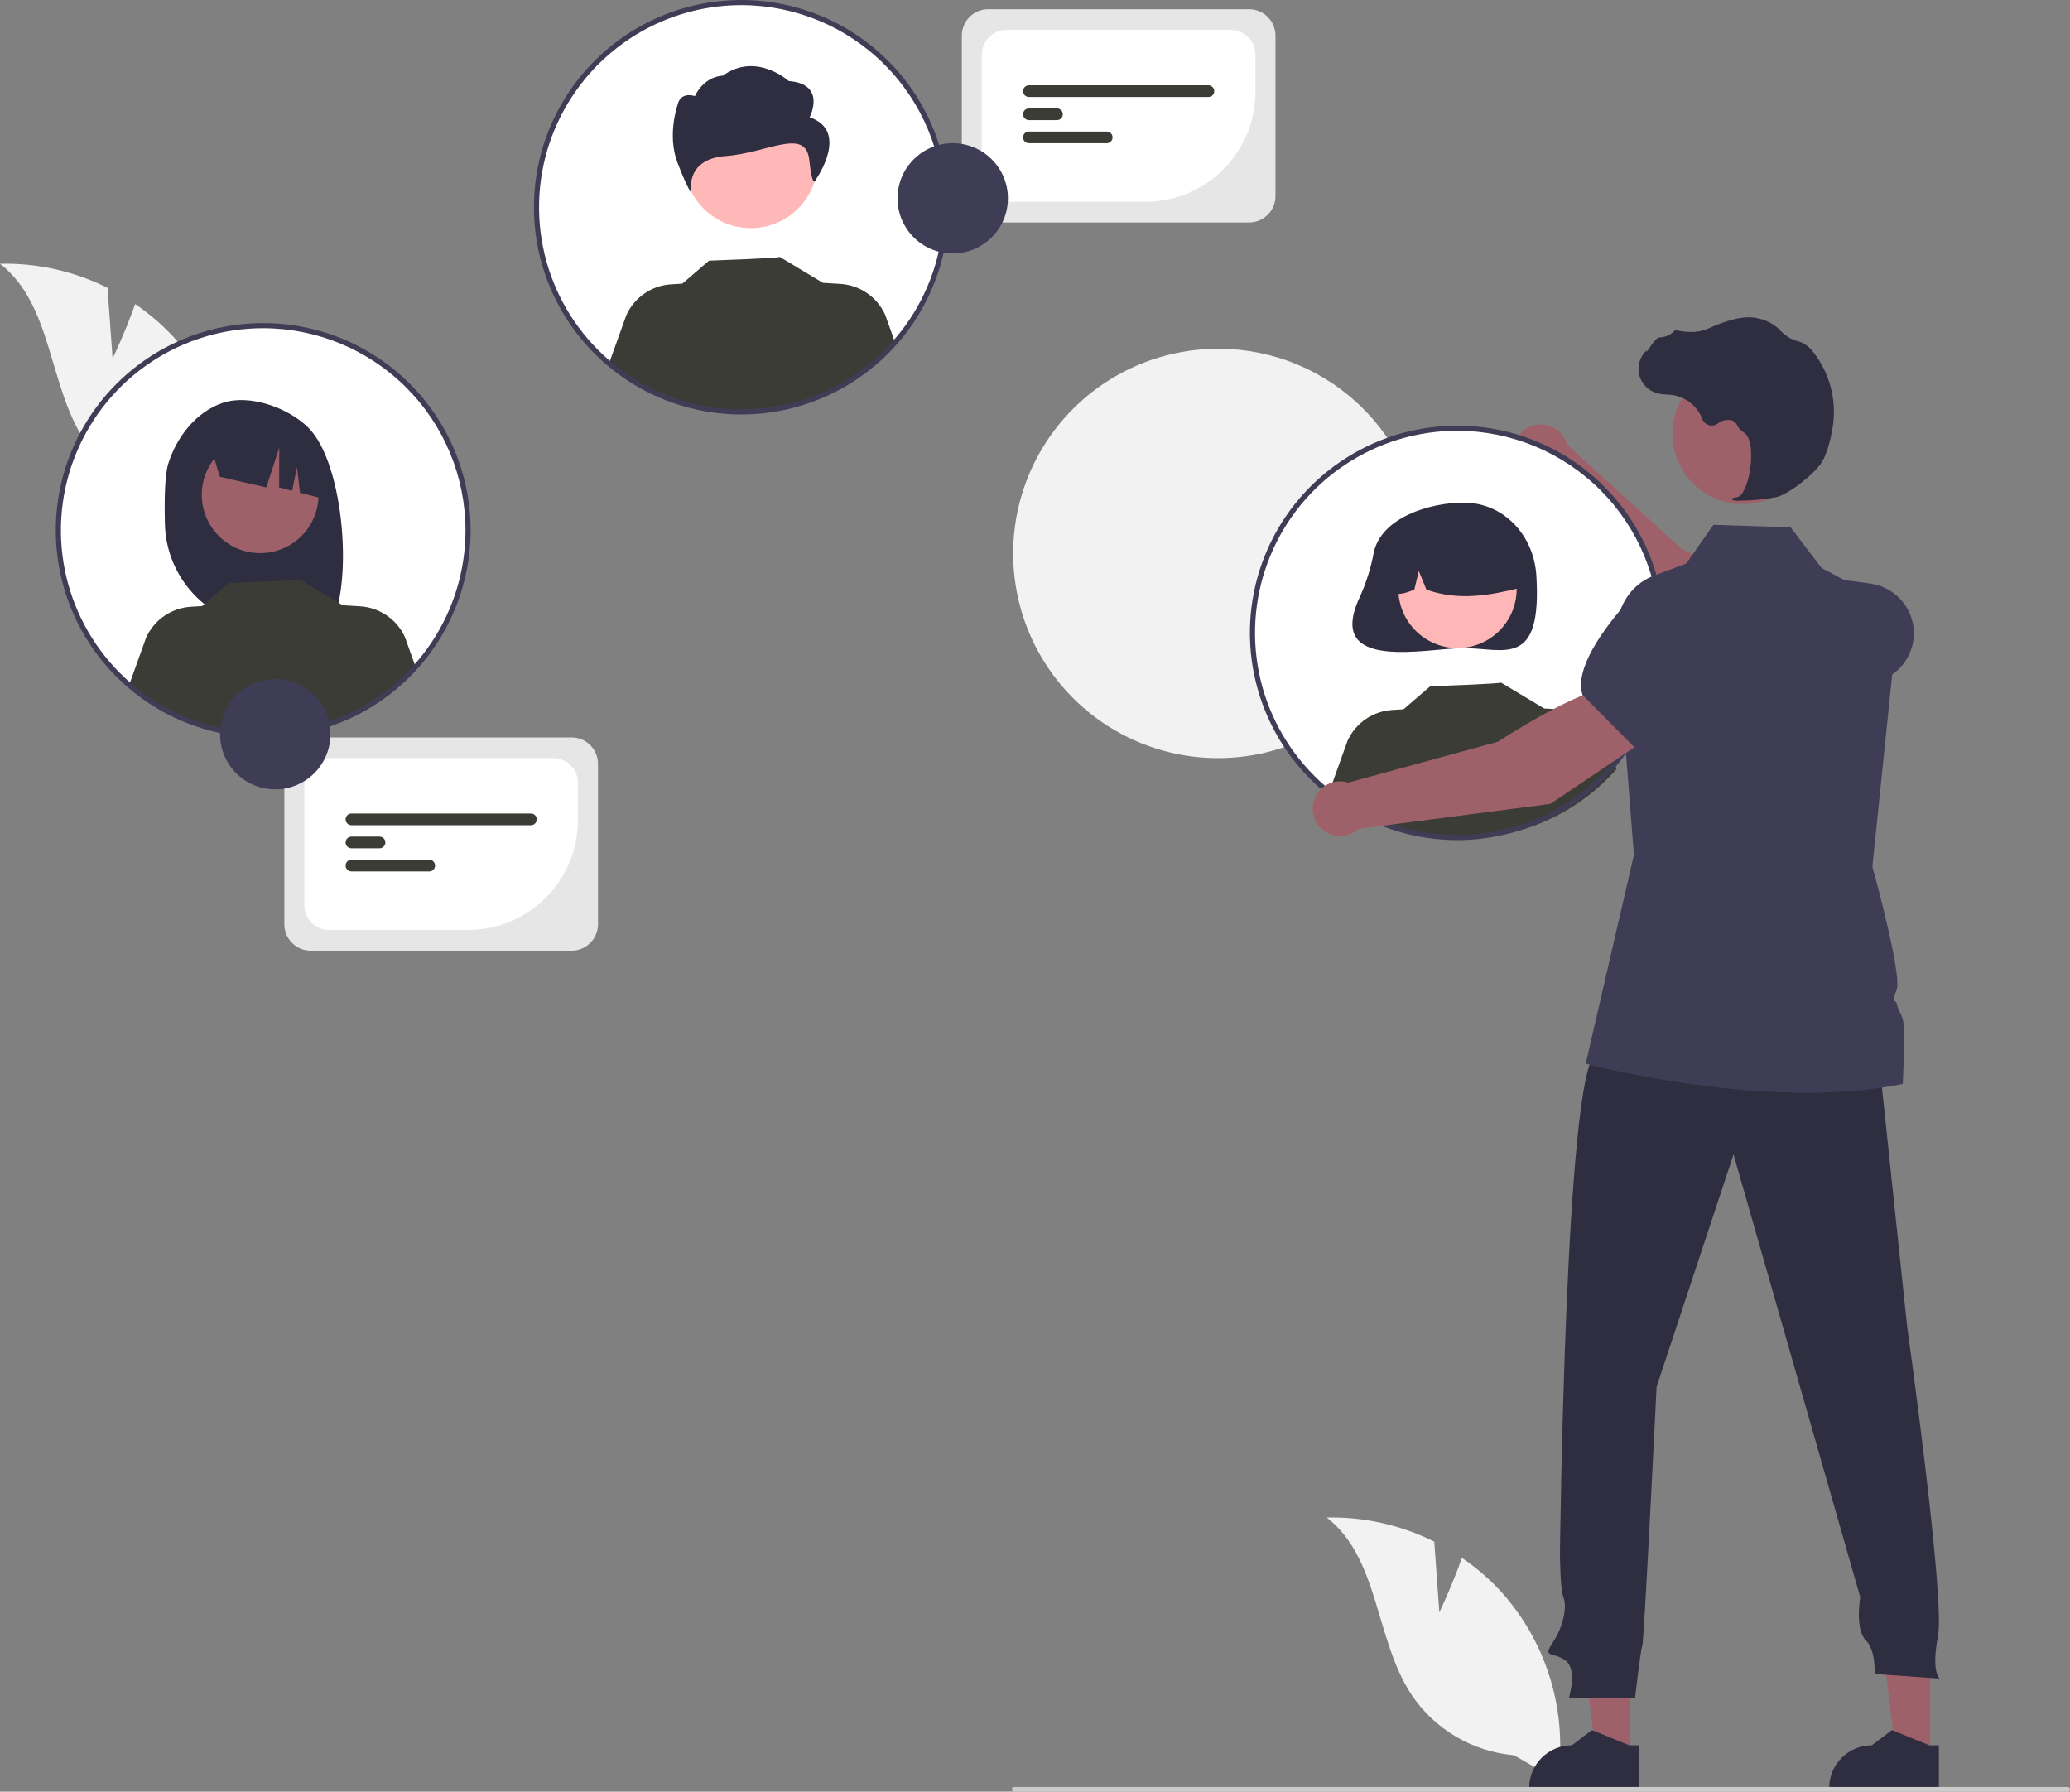 <svg width="327" height="283" viewBox="0 0 327 283" fill="none" xmlns="http://www.w3.org/2000/svg">
<rect x="0" y="0" width="327" height="283" fill="#808080" stroke="none"/>
<g clip-path="url(#clip0_777_2698)">
<path d="M224.773 87.476C224.762 93.87 222.853 100.117 219.287 105.428C215.722 110.738 210.661 114.873 204.743 117.309C198.825 119.746 192.317 120.375 186.042 119.116C179.767 117.858 174.006 114.768 169.488 110.239C164.971 105.709 161.899 99.943 160.661 93.669C159.424 87.396 160.076 80.896 162.536 74.993C164.996 69.09 169.153 64.048 174.481 60.505C179.809 56.962 186.069 55.077 192.469 55.088C196.722 55.085 200.934 55.921 204.862 57.549C208.79 59.176 212.358 61.564 215.36 64.573C218.362 67.583 220.739 71.156 222.354 75.086C223.97 79.016 224.792 83.227 224.773 87.476Z" fill="#F2F2F2"/>
<path d="M278.633 106.322L283.183 97.642C279.103 92.719 265.715 86.749 265.715 86.749L247.596 70.273C247.403 69.538 247.02 68.867 246.485 68.327C245.95 67.787 245.281 67.397 244.548 67.197C243.814 66.997 243.04 66.994 242.305 67.187C241.569 67.381 240.897 67.765 240.358 68.3C239.818 68.835 239.429 69.503 239.229 70.237C239.03 70.97 239.027 71.743 239.222 72.478C239.417 73.212 239.802 73.883 240.338 74.421C240.875 74.96 241.544 75.348 242.278 75.546L261.853 99.001L278.633 106.322Z" fill="#9E616A"/>
<path d="M276.428 105.723L282.853 107.767C287.526 109.253 292.56 109.141 297.162 107.448C298.553 106.931 299.773 106.034 300.681 104.861C301.59 103.687 302.152 102.283 302.304 100.807C302.496 98.805 301.921 96.804 300.693 95.21C299.465 93.616 297.678 92.546 295.691 92.219C289.666 91.229 281.903 90.742 279.133 94.034L279.105 94.068L276.428 105.723Z" fill="#3F3D56"/>
<path d="M230.215 132.295C248.088 132.295 262.576 117.82 262.576 99.965C262.576 82.109 248.088 67.635 230.215 67.635C212.342 67.635 197.854 82.109 197.854 99.965C197.854 117.82 212.342 132.295 230.215 132.295Z" fill="white"/>
<path d="M217.008 87.319C216.564 89.703 215.835 92.026 214.838 94.237C209.13 106.301 225.387 102.369 231.197 102.369C237.549 102.369 243.626 105.706 242.698 90.879C242.301 84.545 237.549 79.388 231.197 79.388C225.771 79.388 218.142 81.797 217.008 87.319Z" fill="#2F2E41"/>
<path d="M230.245 102.366C235.407 102.366 239.591 98.186 239.591 93.029C239.591 87.872 235.407 83.692 230.245 83.692C225.083 83.692 220.899 87.872 220.899 93.029C220.899 98.186 225.083 102.366 230.245 102.366Z" fill="#FFB6B6"/>
<path d="M223.898 83.511C225.535 82.513 227.411 81.974 229.329 81.949C231.247 81.923 233.137 82.413 234.8 83.367C236.464 84.321 237.84 85.704 238.785 87.372C239.731 89.039 240.21 90.929 240.174 92.845C235.412 94.04 230.409 94.954 225.33 93.131L224.131 90.198L223.423 93.133C221.877 93.765 220.326 94.299 218.776 93.127C218.712 91.217 219.152 89.323 220.051 87.635C220.95 85.948 222.276 84.526 223.898 83.511Z" fill="#2F2E41"/>
<path d="M255.377 121.463C249.771 127.836 241.881 131.751 233.41 132.363C224.939 132.974 216.567 130.233 210.102 124.732L212.878 116.994C213.505 115.62 214.495 114.442 215.741 113.587C216.987 112.732 218.443 112.232 219.952 112.141L221.718 112.032L225.929 108.404C225.929 108.404 237.274 107.999 237.106 107.806L243.978 111.935L243.972 111.907L246.674 112.072C248.183 112.163 249.639 112.663 250.885 113.518C252.132 114.373 253.122 115.551 253.749 116.926L255.377 121.463Z" fill="#3B3C36"/>
<path d="M227.376 254.682L226.572 243.509C221.304 240.878 215.474 239.572 209.586 239.703C217.869 246.099 217.206 258.883 222.942 267.632C224.752 270.347 227.15 272.62 229.959 274.283C232.768 275.946 235.916 276.957 239.169 277.239L246.062 281.201C246.851 275.994 246.5 270.679 245.034 265.621C243.568 260.562 241.022 255.882 237.572 251.901C235.613 249.687 233.384 247.728 230.936 246.071C229.429 250.393 227.376 254.682 227.376 254.682Z" fill="#F2F2F2"/>
<path d="M17.789 56.637L16.985 45.464C11.718 42.833 5.887 41.527 0 41.658C8.283 48.055 7.619 60.838 13.356 69.587C15.166 72.302 17.564 74.575 20.373 76.238C23.182 77.901 26.329 78.912 29.582 79.194L36.476 83.156C37.264 77.95 36.913 72.634 35.448 67.576C33.982 62.517 31.436 57.837 27.985 53.856C26.027 51.642 23.798 49.683 21.35 48.026C19.843 52.348 17.789 56.637 17.789 56.637Z" fill="#F2F2F2"/>
<path d="M257.531 277.424L252.154 277.423L249.596 256.704H257.532L257.531 277.424Z" fill="#9E616A"/>
<path d="M258.902 282.631L241.564 282.63V282.411C241.565 280.623 242.276 278.908 243.541 277.644C244.807 276.38 246.523 275.669 248.313 275.669H248.313L251.48 273.269L257.389 275.67L258.902 275.67L258.902 282.631Z" fill="#2F2E41"/>
<path d="M304.92 277.424L299.543 277.423L296.985 256.704H304.921L304.92 277.424Z" fill="#9E616A"/>
<path d="M306.291 282.631L288.954 282.63V282.411C288.954 280.623 289.665 278.908 290.93 277.644C292.196 276.38 293.912 275.669 295.702 275.669H295.702L298.869 273.269L304.778 275.67L306.291 275.67L306.291 282.631Z" fill="#2F2E41"/>
<path d="M296.742 166.53L301.264 209.452C301.264 209.452 307.285 252.43 306.154 258.36C305.024 264.29 306.437 265.137 306.437 265.137L296.12 264.403C296.12 264.403 296.403 260.732 294.707 259.038C293.011 257.343 293.859 252.26 293.859 252.26L273.847 182.344L261.693 219.053C261.693 219.053 259.714 259.434 259.432 259.999C259.149 260.564 258.301 268.188 258.301 268.188H247.843C247.843 268.188 249.256 263.67 247.277 262.258C245.299 260.846 243.603 261.976 245.299 259.434C246.995 256.893 247.56 253.786 246.995 252.374C246.429 250.963 246.429 245.315 246.429 245.315C246.429 245.315 247.277 169.072 252.083 166.53C256.888 163.989 296.742 166.53 296.742 166.53Z" fill="#2F2E41"/>
<path d="M275.325 79.624C281.468 79.624 286.448 74.648 286.448 68.511C286.448 62.374 281.468 57.398 275.325 57.398C269.181 57.398 264.201 62.374 264.201 68.511C264.201 74.648 269.181 79.624 275.325 79.624Z" fill="#9E616A"/>
<path d="M300.586 171.208C279.044 175.653 250.497 168.012 250.497 168.012L258.112 135.033L255.405 100.52C255.074 96.299 257.481 92.343 261.224 90.941L266.393 89.007L270.665 82.896L282.869 83.296L287.747 89.711L291.597 91.752L299.943 96.174L299.98 96.193V96.211L297.361 121.593L295.781 136.897C295.781 136.897 300.579 154.109 299.594 156.392C298.61 158.671 299.466 157.57 299.705 158.789C299.943 160.007 300.674 160.084 300.785 162.485C300.898 164.881 300.586 171.208 300.586 171.208Z" fill="#3F3D56"/>
<path d="M326.627 283H160.227C160.128 283 160.034 282.96 159.964 282.891C159.894 282.821 159.855 282.726 159.855 282.628C159.855 282.529 159.894 282.435 159.964 282.365C160.034 282.295 160.128 282.256 160.227 282.255H326.627C326.726 282.255 326.821 282.295 326.891 282.364C326.961 282.434 327 282.529 327 282.628C327 282.726 326.961 282.821 326.891 282.891C326.821 282.961 326.726 283 326.627 283Z" fill="#CCCCCC"/>
<path d="M274.783 79.09C276.734 79.07 278.68 78.883 280.599 78.533C282.499 78.095 286.691 74.857 287.834 72.944C288.682 71.522 289.192 69.324 289.47 67.73C289.845 65.62 289.773 63.456 289.257 61.376C288.742 59.296 287.795 57.347 286.478 55.656C285.971 54.948 285.281 54.39 284.482 54.041C284.411 54.015 284.338 53.993 284.265 53.974C283.106 53.701 282.056 53.089 281.249 52.215C281.092 52.039 280.923 51.873 280.742 51.721C279.836 50.996 278.772 50.496 277.635 50.261C275.799 49.821 273.173 50.373 269.83 51.903C268.151 52.672 266.286 52.458 264.849 52.185C264.769 52.171 264.686 52.179 264.61 52.208C264.533 52.236 264.465 52.284 264.413 52.347C263.82 52.933 263.027 53.273 262.193 53.298C261.683 53.334 261.165 54.054 260.541 54.992C260.4 55.205 260.235 55.453 260.115 55.605L260.091 55.32L259.81 55.646C259.369 56.157 259.065 56.773 258.925 57.434C258.786 58.094 258.817 58.78 259.014 59.426C259.211 60.072 259.569 60.657 260.054 61.128C260.539 61.599 261.135 61.939 261.787 62.118C262.304 62.241 262.833 62.311 263.364 62.328C263.687 62.348 264.02 62.369 264.34 62.416C265.368 62.599 266.332 63.045 267.136 63.711C267.94 64.377 268.558 65.24 268.928 66.215C269.016 66.441 269.154 66.643 269.332 66.807C269.511 66.97 269.724 67.091 269.956 67.159C270.189 67.227 270.433 67.241 270.672 67.199C270.91 67.158 271.136 67.062 271.332 66.92C271.657 66.653 272.042 66.469 272.454 66.383C272.866 66.297 273.293 66.312 273.698 66.426C274.05 66.61 274.328 66.909 274.486 67.274C274.676 67.68 274.983 68.019 275.368 68.25C276.68 68.883 276.845 71.834 276.444 74.308C276.057 76.693 275.216 78.433 274.398 78.539C273.768 78.62 273.697 78.667 273.654 78.78L273.616 78.881L273.689 78.972C274.041 79.09 274.414 79.13 274.783 79.09Z" fill="#2F2E41"/>
<path d="M230.215 132.7C223.735 132.7 217.399 130.78 212.011 127.183C206.623 123.586 202.423 118.474 199.943 112.492C197.463 106.511 196.814 99.929 198.078 93.579C199.342 87.229 202.463 81.396 207.046 76.818C211.628 72.24 217.467 69.122 223.823 67.859C230.179 66.596 236.767 67.244 242.754 69.722C248.742 72.2 253.859 76.395 257.46 81.778C261.06 87.162 262.982 93.491 262.982 99.965C262.972 108.644 259.517 116.965 253.374 123.102C247.231 129.238 238.902 132.691 230.215 132.7ZM230.215 68.04C223.895 68.04 217.717 69.912 212.461 73.42C207.206 76.928 203.11 81.914 200.692 87.748C198.273 93.582 197.64 100.001 198.873 106.193C200.106 112.386 203.15 118.075 207.619 122.54C212.088 127.005 217.782 130.045 223.981 131.277C230.18 132.509 236.605 131.877 242.444 129.46C248.283 127.044 253.274 122.952 256.786 117.702C260.297 112.452 262.171 106.279 262.171 99.965C262.161 91.501 258.792 83.386 252.801 77.401C246.81 71.416 238.687 68.05 230.215 68.04Z" fill="#3F3D56"/>
<path d="M117.111 65.066C134.984 65.066 149.473 50.591 149.473 32.735C149.473 14.88 134.984 0.405 117.111 0.405C99.239 0.405 84.75 14.88 84.75 32.735C84.75 50.591 99.239 65.066 117.111 65.066Z" fill="white"/>
<path d="M118.609 36.033C124.437 36.033 129.162 31.313 129.162 25.491C129.162 19.668 124.437 14.948 118.609 14.948C112.781 14.948 108.057 19.668 108.057 25.491C108.057 31.313 112.781 36.033 118.609 36.033Z" fill="#FFB8B8"/>
<path d="M127.9 18.526C127.9 18.526 130.648 13.279 124.603 12.802C124.603 12.802 119.45 8.132 114.198 11.948C114.198 11.948 111.333 11.948 109.766 15.187C109.766 15.187 107.513 14.333 107.018 16.618C107.018 16.618 105.369 21.388 107.018 25.682C108.666 29.975 109.214 30.452 109.214 30.452C109.214 30.452 108.057 25.124 114.652 24.647C121.247 24.17 127.297 20.043 127.846 25.29C128.396 30.538 129 28.167 129 28.167C129 28.167 134.22 20.673 127.9 18.526Z" fill="#2F2E41"/>
<path d="M141.448 54.233C135.842 60.606 127.952 64.521 119.481 65.133C111.01 65.744 102.638 63.003 96.173 57.502L98.949 49.764C99.576 48.39 100.566 47.212 101.812 46.357C103.058 45.502 104.514 45.002 106.023 44.91L107.789 44.802L112 41.174C112 41.174 123.345 40.77 123.177 40.576L130.049 44.705L130.043 44.677L132.745 44.842C134.254 44.933 135.71 45.433 136.956 46.288C138.203 47.143 139.193 48.321 139.82 49.696L141.448 54.233Z" fill="#3B3C36"/>
<path d="M117.111 65.47C110.631 65.47 104.296 63.55 98.907 59.953C93.519 56.356 89.319 51.244 86.839 45.262C84.359 39.281 83.71 32.699 84.974 26.349C86.239 19.999 89.359 14.166 93.942 9.588C98.524 5.01 104.363 1.892 110.719 0.629C117.075 -0.634 123.663 0.014 129.651 2.492C135.638 4.969 140.755 9.165 144.356 14.549C147.956 19.932 149.878 26.261 149.878 32.735C149.868 41.414 146.413 49.735 140.27 55.872C134.127 62.008 125.799 65.46 117.111 65.47ZM117.111 0.81C110.791 0.81 104.613 2.682 99.358 6.19C94.103 9.698 90.007 14.684 87.588 20.518C85.169 26.352 84.537 32.771 85.769 38.964C87.003 45.156 90.046 50.845 94.515 55.31C98.984 59.775 104.678 62.815 110.877 64.047C117.076 65.279 123.501 64.647 129.34 62.23C135.18 59.814 140.17 55.722 143.682 50.472C147.193 45.222 149.067 39.049 149.067 32.735C149.058 24.271 145.688 16.156 139.697 10.171C133.706 4.186 125.584 0.82 117.111 0.81Z" fill="#3F3D56"/>
<path d="M41.578 116.095C59.451 116.095 73.939 101.621 73.939 83.765C73.939 65.91 59.451 51.435 41.578 51.435C23.705 51.435 9.217 65.91 9.217 83.765C9.217 101.621 23.705 116.095 41.578 116.095Z" fill="white"/>
<path d="M26.579 73.248C27.917 68.988 30.96 65.08 35.168 63.64C39.377 62.2 45.539 64.394 48.703 67.544C54.49 73.306 55.903 93.102 51.927 99.357C51.136 99.315 48.407 99.284 47.606 99.254L46.474 95.484V99.217C45.199 99.178 43.913 99.151 42.618 99.136C38.276 99.082 34.123 97.348 31.034 94.299C27.944 91.25 26.158 87.123 26.051 82.785C25.948 78.636 26.052 74.927 26.579 73.248Z" fill="#2F2E41"/>
<path d="M41.098 87.368C46.192 87.368 50.321 83.243 50.321 78.154C50.321 73.066 46.192 68.94 41.098 68.94C36.004 68.94 31.875 73.066 31.875 78.154C31.875 83.243 36.004 87.368 41.098 87.368Z" fill="#9E616A"/>
<path d="M33.138 70.062L43.758 64.75C45.929 65.728 47.798 67.267 49.173 69.21C50.547 71.153 51.377 73.427 51.575 75.798L51.84 78.965L47.393 77.835L46.906 73.784L46.151 77.519L44.098 76.997L44.118 70.709L42.065 76.992L34.735 75.31L33.138 70.062Z" fill="#2F2E41"/>
<path d="M65.592 105.16C59.986 111.533 52.095 115.448 43.624 116.06C35.154 116.671 26.782 113.931 20.316 108.429L23.092 100.691C23.719 99.317 24.709 98.139 25.956 97.284C27.202 96.429 28.658 95.929 30.167 95.838L31.933 95.73L36.143 92.101C36.143 92.101 47.489 91.697 47.32 91.503L54.193 95.632L54.187 95.604L56.888 95.769C58.398 95.86 59.854 96.36 61.1 97.215C62.346 98.07 63.336 99.248 63.963 100.623L65.592 105.16Z" fill="#3B3C36"/>
<path d="M41.578 116.5C35.097 116.5 28.762 114.581 23.374 110.984C17.985 107.387 13.786 102.274 11.306 96.292C8.825 90.311 8.177 83.729 9.441 77.379C10.705 71.029 13.826 65.196 18.408 60.618C22.991 56.04 28.829 52.922 35.185 51.659C41.542 50.396 48.13 51.044 54.117 53.522C60.105 55.999 65.222 60.195 68.823 65.579C72.423 70.962 74.345 77.291 74.345 83.765C74.335 92.444 70.879 100.765 64.737 106.902C58.594 113.039 50.265 116.491 41.578 116.5ZM41.578 51.84C35.258 51.84 29.079 53.712 23.824 57.22C18.569 60.728 14.473 65.714 12.055 71.548C9.636 77.382 9.003 83.801 10.236 89.993C11.469 96.186 14.513 101.875 18.982 106.34C23.451 110.805 29.145 113.845 35.344 115.077C41.542 116.309 47.968 115.677 53.807 113.26C59.646 110.844 64.637 106.752 68.148 101.502C71.66 96.252 73.534 90.079 73.534 83.765C73.524 75.301 70.154 67.186 64.164 61.201C58.173 55.216 50.05 51.85 41.578 51.84Z" fill="#3F3D56"/>
<path d="M260.103 116.738L255.204 108.25C248.857 109.055 236.64 117.151 236.64 117.151L213.008 123.61C212.284 123.379 211.511 123.343 210.768 123.505C210.024 123.668 209.337 124.023 208.775 124.535C208.213 125.047 207.796 125.697 207.565 126.422C207.335 127.146 207.3 127.918 207.463 128.66C207.626 129.402 207.982 130.089 208.496 130.65C209.009 131.211 209.661 131.627 210.386 131.856C211.111 132.085 211.884 132.12 212.627 131.956C213.369 131.791 214.056 131.435 214.617 130.922L244.927 126.972L260.103 116.738Z" fill="#9E616A"/>
<path d="M258.416 118.276L269.385 109.098L270.981 101.71C271.289 100.258 271.184 98.749 270.679 97.354C270.174 95.959 269.288 94.733 268.122 93.814C266.532 92.579 264.533 91.993 262.528 92.175C260.523 92.356 258.662 93.292 257.32 94.792C253.257 99.345 248.686 105.633 249.985 109.734L249.998 109.775L258.416 118.276Z" fill="#3F3D56"/>
<path d="M90.299 150.162H49.085C47.98 150.16 46.922 149.722 46.141 148.941C45.359 148.161 44.92 147.103 44.919 146V120.64C44.92 119.537 45.359 118.479 46.141 117.698C46.922 116.918 47.98 116.479 49.085 116.478H90.299C91.403 116.479 92.462 116.918 93.243 117.698C94.025 118.479 94.464 119.537 94.465 120.64V146C94.464 147.103 94.025 148.161 93.243 148.941C92.462 149.722 91.403 150.16 90.299 150.162Z" fill="#E6E6E6"/>
<path d="M73.924 146.895H51.982C50.948 146.894 49.956 146.483 49.224 145.752C48.493 145.021 48.081 144.031 48.08 142.997V123.642C48.081 122.609 48.493 121.618 49.224 120.887C49.956 120.157 50.948 119.746 51.982 119.744H87.402C88.436 119.746 89.428 120.157 90.16 120.887C90.891 121.618 91.303 122.609 91.304 123.642V129.532C91.299 134.136 89.466 138.549 86.208 141.804C82.949 145.059 78.532 146.89 73.924 146.895Z" fill="white"/>
<path d="M83.869 130.343H55.516C55.27 130.343 55.035 130.245 54.862 130.072C54.688 129.899 54.591 129.664 54.591 129.419C54.591 129.174 54.688 128.939 54.862 128.766C55.035 128.592 55.27 128.495 55.516 128.495H83.869C84.114 128.495 84.349 128.592 84.522 128.766C84.696 128.939 84.793 129.174 84.793 129.419C84.793 129.664 84.696 129.899 84.522 130.072C84.349 130.245 84.114 130.343 83.869 130.343Z" fill="#3B3C36"/>
<path d="M59.951 133.993H55.516C55.27 133.993 55.035 133.896 54.862 133.723C54.688 133.549 54.591 133.314 54.591 133.069C54.591 132.824 54.688 132.589 54.862 132.416C55.035 132.243 55.27 132.146 55.516 132.146H59.951C60.196 132.146 60.431 132.243 60.605 132.416C60.778 132.589 60.876 132.824 60.876 133.069C60.876 133.314 60.778 133.549 60.605 133.723C60.431 133.896 60.196 133.993 59.951 133.993Z" fill="#3B3C36"/>
<path d="M67.806 137.644H55.516C55.271 137.643 55.036 137.546 54.863 137.372C54.69 137.199 54.593 136.964 54.593 136.72C54.593 136.475 54.69 136.24 54.863 136.067C55.036 135.894 55.271 135.796 55.516 135.796H67.806C68.051 135.796 68.286 135.894 68.459 136.067C68.632 136.24 68.729 136.475 68.729 136.72C68.729 136.964 68.632 137.199 68.459 137.372C68.286 137.546 68.051 137.643 67.806 137.644Z" fill="#3B3C36"/>
<path d="M43.481 124.683C48.296 124.683 52.199 120.783 52.199 115.973C52.199 111.163 48.296 107.263 43.481 107.263C38.666 107.263 34.763 111.163 34.763 115.973C34.763 120.783 38.666 124.683 43.481 124.683Z" fill="#3F3D56"/>
<path d="M197.322 35.142H156.108C155.003 35.141 153.945 34.702 153.163 33.921C152.382 33.141 151.943 32.083 151.942 30.98V5.62C151.943 4.517 152.382 3.459 153.163 2.678C153.945 1.898 155.003 1.459 156.108 1.458H197.322C198.426 1.459 199.485 1.898 200.266 2.678C201.047 3.459 201.487 4.517 201.488 5.62V30.98C201.487 32.083 201.047 33.141 200.266 33.921C199.485 34.702 198.426 35.141 197.322 35.142Z" fill="#E6E6E6"/>
<path d="M180.947 31.875H159.005C157.97 31.874 156.979 31.463 156.247 30.733C155.516 30.002 155.104 29.011 155.103 27.977V8.623C155.104 7.589 155.516 6.598 156.247 5.868C156.979 5.137 157.97 4.726 159.005 4.725H194.425C195.459 4.726 196.451 5.137 197.182 5.868C197.914 6.598 198.325 7.589 198.326 8.623V14.513C198.321 19.116 196.488 23.529 193.23 26.784C189.972 30.039 185.555 31.87 180.947 31.875Z" fill="white"/>
<path d="M190.891 15.323H162.538C162.293 15.323 162.058 15.225 161.884 15.052C161.711 14.879 161.614 14.644 161.614 14.399C161.614 14.154 161.711 13.919 161.884 13.746C162.058 13.572 162.293 13.475 162.538 13.475H190.891C191.137 13.475 191.372 13.572 191.545 13.746C191.719 13.919 191.816 14.154 191.816 14.399C191.816 14.644 191.719 14.879 191.545 15.052C191.372 15.225 191.137 15.323 190.891 15.323Z" fill="#3B3C36"/>
<path d="M166.973 18.973H162.538C162.293 18.973 162.058 18.876 161.884 18.703C161.711 18.529 161.614 18.294 161.614 18.049C161.614 17.804 161.711 17.569 161.884 17.396C162.058 17.223 162.293 17.125 162.538 17.125H166.973C167.219 17.125 167.454 17.223 167.627 17.396C167.801 17.569 167.898 17.804 167.898 18.049C167.898 18.294 167.801 18.529 167.627 18.703C167.454 18.876 167.219 18.973 166.973 18.973Z" fill="#3B3C36"/>
<path d="M174.829 22.624H162.538C162.293 22.623 162.059 22.526 161.886 22.352C161.713 22.179 161.615 21.944 161.615 21.7C161.615 21.455 161.713 21.22 161.886 21.047C162.059 20.874 162.293 20.776 162.538 20.776H174.829C175.074 20.776 175.309 20.873 175.483 21.047C175.656 21.22 175.753 21.455 175.753 21.7C175.753 21.945 175.656 22.18 175.483 22.353C175.309 22.526 175.074 22.624 174.829 22.624Z" fill="#3B3C36"/>
<path d="M150.504 40.038C155.319 40.038 159.222 36.138 159.222 31.328C159.222 26.517 155.319 22.618 150.504 22.618C145.689 22.618 141.785 26.517 141.785 31.328C141.785 36.138 145.689 40.038 150.504 40.038Z" fill="#3F3D56"/>
</g>
<defs>
<clipPath id="clip0_777_2698">
<rect width="327" height="283" fill="white"/>
</clipPath>
</defs>
</svg>
